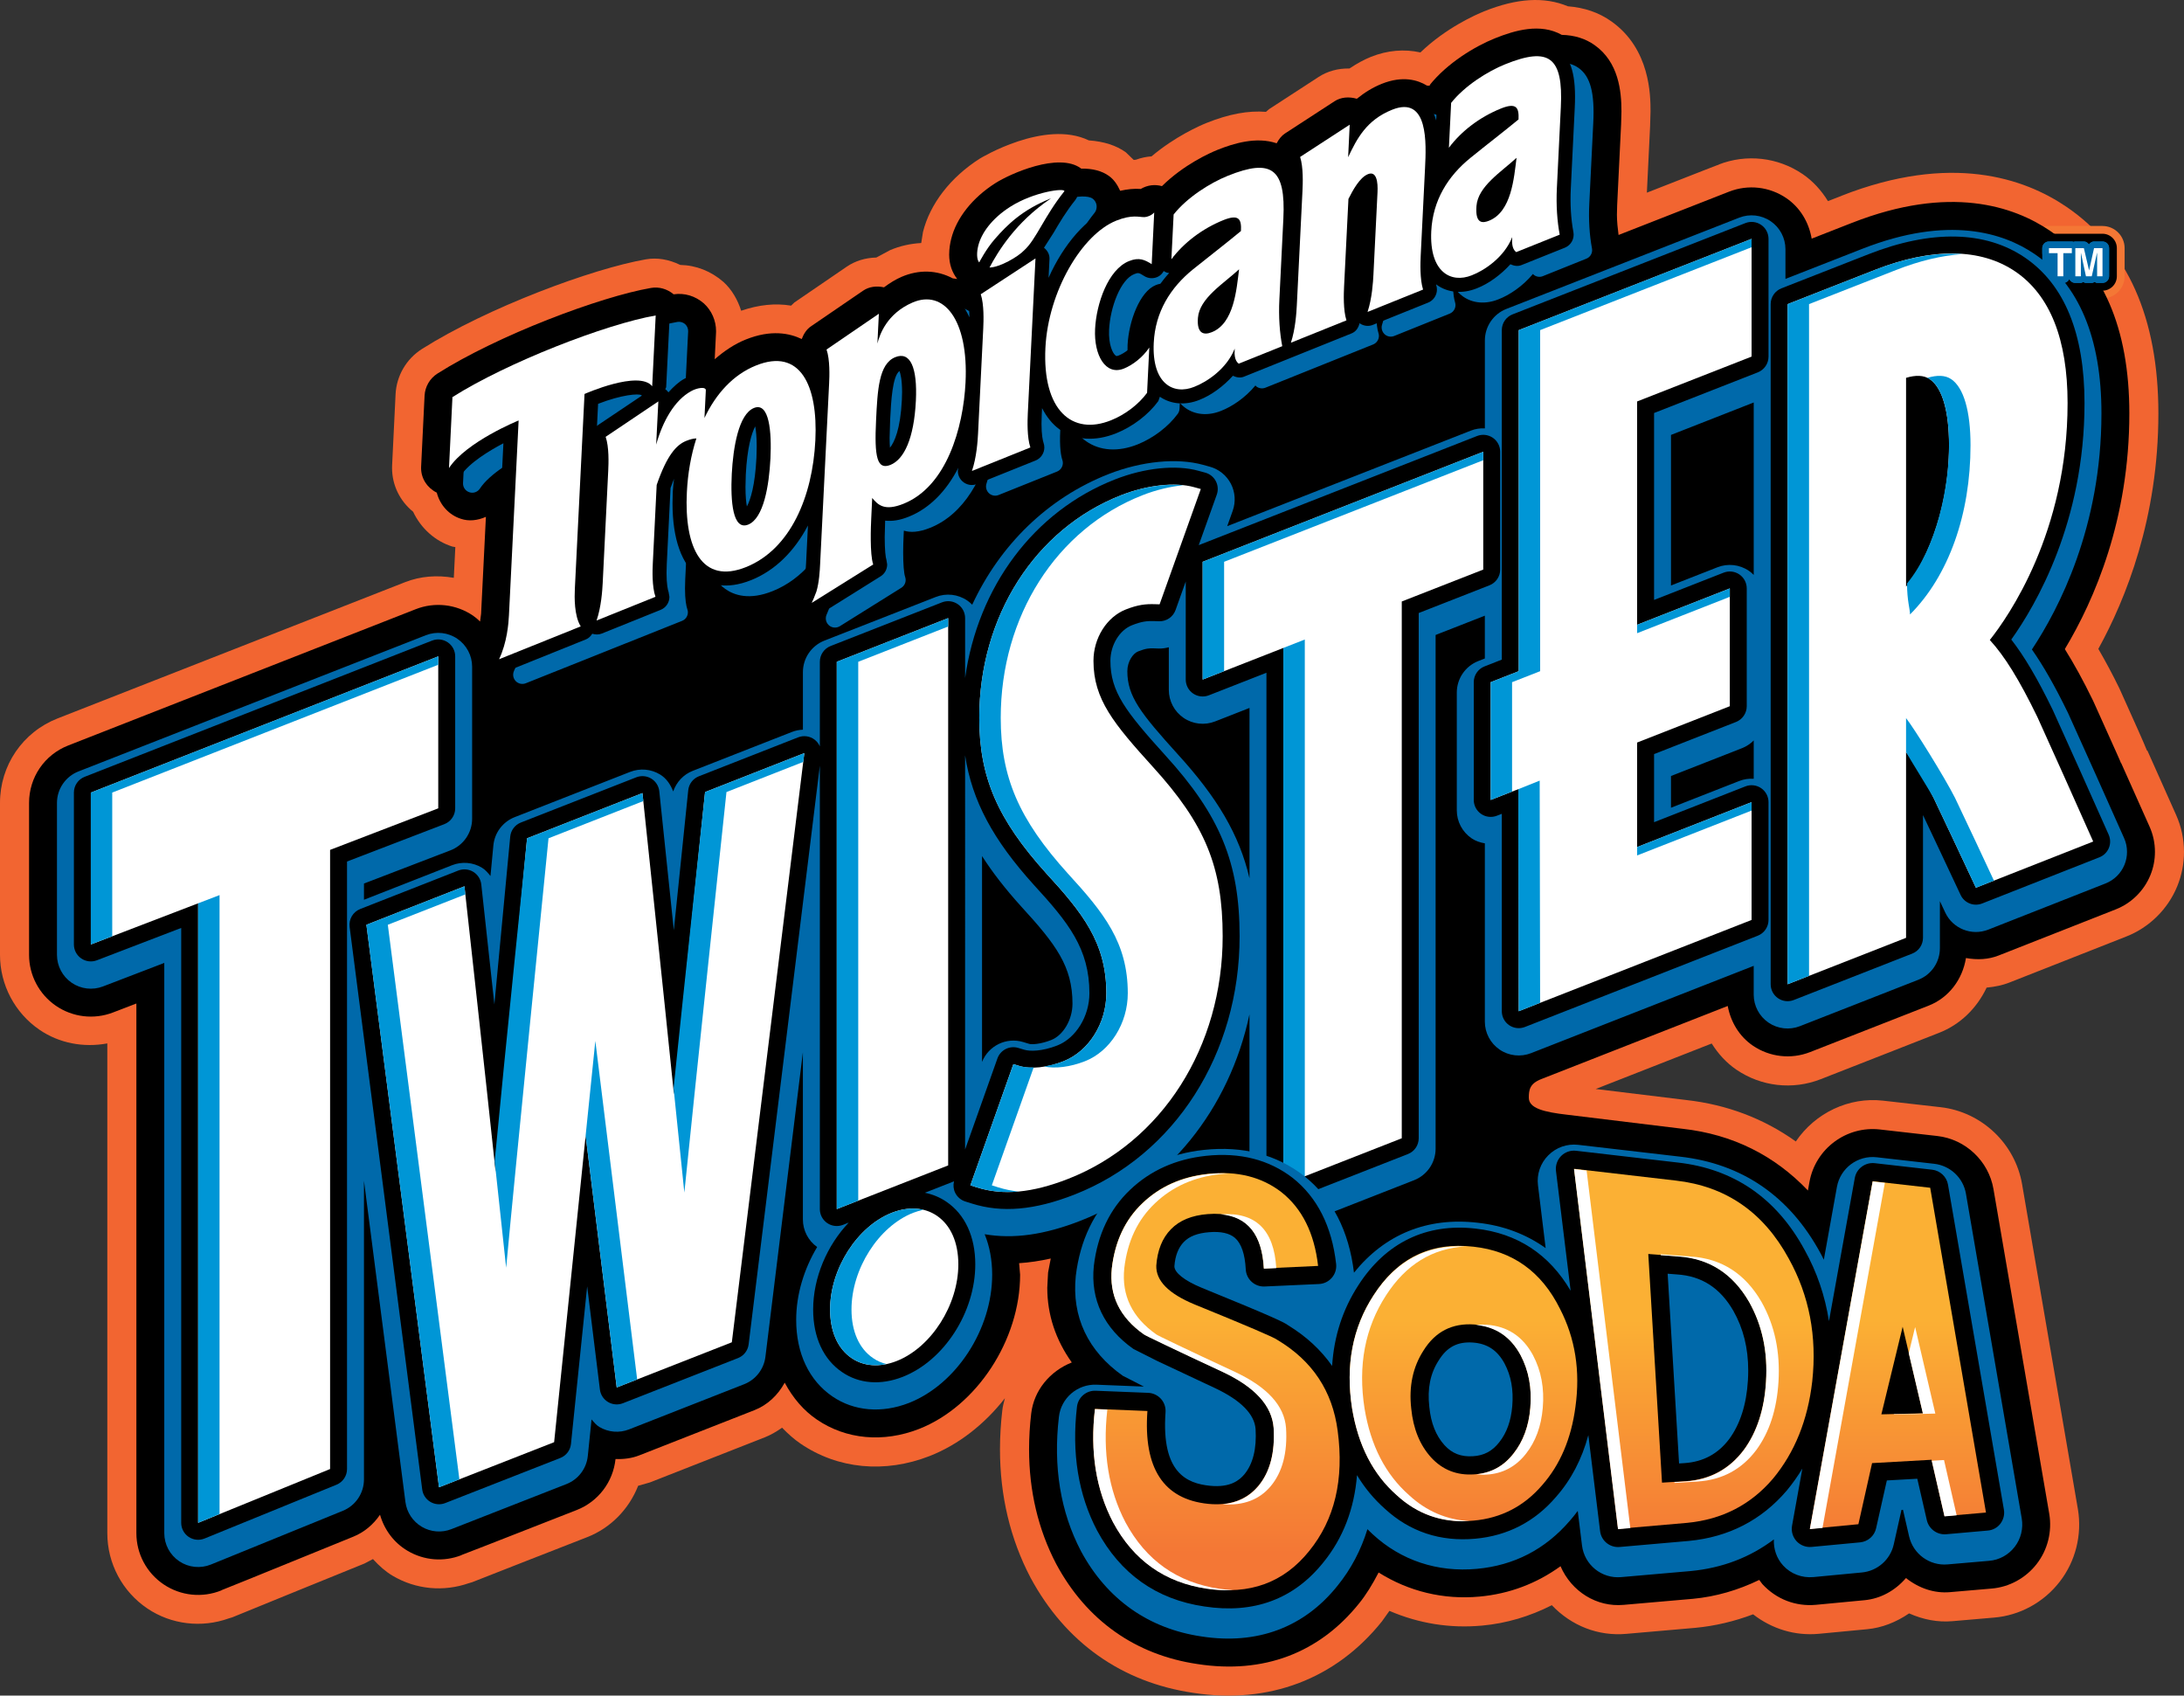 <?xml version="1.0" encoding="utf-8"?>
<!-- Generator: Adobe Illustrator 16.0.0, SVG Export Plug-In . SVG Version: 6.00 Build 0)  -->
<!DOCTYPE svg PUBLIC "-//W3C//DTD SVG 1.1//EN" "http://www.w3.org/Graphics/SVG/1.1/DTD/svg11.dtd">
<svg version="1.1" id="Layer_1" xmlns="http://www.w3.org/2000/svg" xmlns:xlink="http://www.w3.org/1999/xlink" x="0px" y="0px"
	 width="281.826px" height="218.761px" viewBox="29.304 0 281.826 218.761" enable-background="new 29.304 0 281.826 218.761"
	 xml:space="preserve">
<rect x="29.304" y="0" width="281.826" height="218.761" fill="#333333" stroke="none"/>
<g id="logo">
	<g>
		<path fill="#F26531" d="M220.817,1.462L220.817,1.462c-1.11,0.447-4.938,2.142-8.221,5.304c-2.053-0.462-4.252-0.287-6.393,0.572
			c-0.883,0.354-1.77,0.84-2.766,1.499c-1.465-0.027-2.836,0.346-3.975,1.088l-6.396,4.158l-0.369,0.32c0,0-0.021,0.019-0.028,0.027
			c-2.292-0.182-4.796,0.279-7.653,1.424c-0.91,0.367-4.088,1.761-7.117,4.32c-0.656,0.044-1.32,0.179-2.021,0.434
			c-0.064,0.006-0.234,0.021-0.277,0.024c-0.018-0.016-1.015-0.979-1.015-0.979c-1.235-0.894-2.849-1.406-4.776-1.54
			c-5.69-2.745-13.989,2.296-14.071,2.35c-3.767,2.394-6.441,5.85-7.335,9.482c0,0.001-0.14,0.878-0.224,1.408
			c-1.385,0.08-2.744,0.369-4.037,0.928c0,0-1.497,0.805-1.759,0.946c-1.388,0.031-2.707,0.422-3.815,1.179l-6.755,4.618
			L131.42,39.4c0,0-0.021,0.023-0.03,0.033c-2.04-0.342-4.204-0.113-6.444,0.657c-0.46-1.436-1.207-2.726-2.272-3.703
			c-1.619-1.411-3.547-2.163-5.59-2.206c-1.458-0.715-2.984-0.975-4.424-0.725c-6.929,1.202-20.503,6.248-28.903,11.566
			c-2.018,1.277-3.292,3.464-3.409,5.851c0,0.001-0.445,9.156-0.445,9.156c0,0.013-0.008,0.345-0.008,0.345
			c0,2.206,0.995,4.248,2.717,5.649c1.021,2.157,2.85,3.795,5.052,4.49c0-0.001,0.238,0.043,0.396,0.072
			c-0.033,0.656-0.16,3.208-0.197,3.965c-2.14-0.377-4.3-0.222-6.282,0.556L36.747,92.683c-4.521,1.77-7.443,6.052-7.443,10.911
			v19.594c0,3.861,1.9,7.472,5.082,9.659c2.54,1.746,5.701,2.34,8.766,1.768c0,1.1,0,63.186,0,63.186
			c0,3.908,1.937,7.545,5.18,9.725c3.059,2.06,6.982,2.535,10.495,1.271c-0.057,0.021,0.171-0.051,0.171-0.051
			c0.085-0.023,0.288-0.088,0.288-0.088c0.092-0.057,16.546-6.735,16.546-6.735l0.485-0.196c0,0,0.682-0.356,1.114-0.582
			c0.838,0.916,1.658,1.631,2.55,2.158c2.963,1.754,6.546,2.1,9.831,0.948c-0.045,0.019,0.138-0.039,0.138-0.039
			c0.072-0.021,0.275-0.081,0.275-0.081c0.076-0.045,14.048-5.501,14.048-5.501l0.809-0.316c3.01-1.179,5.376-3.593,6.57-6.625
			c0.366-0.104,1.516-0.432,1.516-0.432c0.003-0.001,14.851-5.829,14.851-5.829c0.727-0.286,1.443-0.701,2.206-1.231
			c0.8,0.821,1.582,1.512,2.374,2.05c4.803,3.281,10.877,3.865,16.667,1.604c3.714-1.458,7.078-4.087,9.713-7.458
			c-0.131,0.504-0.271,1.006-0.332,1.528c-0.201,1.711-0.304,3.415-0.304,5.064c0,5.991,1.324,11.557,3.935,16.543
			c4.511,8.382,11.781,13.523,21.025,14.878c9.725,1.499,18.365-1.774,24.326-9.22c0,0,0.637-0.895,0.969-1.36
			c3.791,1.631,7.812,2.28,11.963,1.899c3.147-0.287,6.164-1.192,8.992-2.631c2.531,2.664,6.004,4.025,9.614,3.697l8.912-0.777
			c2.546-0.24,5.046-0.838,7.448-1.744c2.432,1.892,5.412,2.795,8.443,2.518c0.006-0.001,6.279-0.596,6.279-0.596
			c1.906-0.183,3.718-0.891,5.408-2.041c1.838,0.812,3.717,1.168,5.592,1.004l5.359-0.461c3.33-0.271,6.428-1.963,8.494-4.644
			c2.035-2.625,2.888-6.029,2.338-9.339c0,0.002-0.008-0.057-7.207-41.952c-0.909-5.235-5.229-9.312-10.508-9.915
			c-0.002,0-7.416-0.842-7.416-0.842c-4.422-0.504-8.764,1.575-11.271,5.263c-4.108-2.94-8.86-4.756-14.159-5.349
			c0,0-10.759-1.311-11.663-1.421c2.777-1.089,14.406-5.647,14.968-5.868c0.848,1.344,1.896,2.497,3.185,3.375
			c3.2,2.185,7.269,2.645,10.88,1.23l15.286-5.987c2.688-1.052,4.842-3.125,6.127-5.828c1.096-0.107,2.062-0.309,2.907-0.643
			l15.133-5.958c2.963-1.168,5.352-3.527,6.556-6.473c0.577-1.409,0.87-2.9,0.87-4.433c0-1.659-0.343-3.267-1.02-4.78l-3.688-8.262
			c-0.016-0.033-0.058-0.021-0.077-0.047c-0.463-1.152-1.437-3.314-3.453-7.792c0-0.002-0.149-0.318-0.149-0.318
			c-0.81-1.666-1.666-3.265-2.666-4.997c3.567-6.473,7.749-16.918,7.749-30.378c0-12.33-3.992-21.297-11.865-26.654
			c-5.447-3.704-14.904-6.958-29.025-1.425c-0.006,0.002-0.004,0.013-0.01,0.016c-0.268,0.103-1.281,0.495-1.74,0.672
			c-0.856-1.386-1.929-2.573-3.252-3.476c-3.201-2.185-7.268-2.644-10.879-1.229c0.037-0.015,0.076-0.017,0.115-0.022
			c-0.229,0.066-1.415,0.531-9.35,3.641c0.062-1.3,0.418-8.616,0.418-8.616c0.002-0.014,0.053-1.865,0.053-1.878
			c0-2.041-0.031-8.04-5.033-11.592c-1.596-1.144-3.494-1.795-5.631-1.961C228.594-0.452,225.058-0.243,220.817,1.462z"/>
		<path fill="#F47735" d="M293.702,29.156c-1.577,0-2.86,1.283-2.86,2.86v0.643c0,0.891,0.429,1.706,1.115,2.24
			c0,0.362,0,0.743,0,0.743c0,1.577,1.283,2.86,2.86,2.86h0.74c0,0,0.42-0.113,0.775-0.209c0.355,0.096,0.775,0.209,0.775,0.209
			h0.713c0.098,0,0.193-0.014,0.285-0.042c0,0,0.031-0.009,0.041-0.012c0.021,0.005,0.066,0.018,0.066,0.018
			c0.085,0.023,0.174,0.035,0.264,0.035h0.75c0.09,0,0.182-0.012,0.27-0.037c0,0,0.051-0.014,0.076-0.021
			c0.017,0.004,0.057,0.017,0.057,0.017c0.094,0.028,0.189,0.042,0.287,0.042h0.693c1.576,0,2.859-1.283,2.859-2.86v-3.626
			c0-1.577-1.283-2.86-2.859-2.86H293.702z"/>
		<path d="M222.215,4.942L222.215,4.942c-2.587,1.041-6.173,3.189-8.478,6.097c0.003-0.004,0.164-0.133,0.168-0.137
			c0,0-0.07,0.083-0.135,0.159c-0.146-0.007-0.314-0.016-0.326-0.017c-1.195-0.725-3.129-1.316-5.844-0.227
			c-1.146,0.46-2.195,1.103-3.207,1.925c-1.025-0.296-2.062-0.21-2.884,0.324l-6.399,4.16c-0.439,0.286-0.78,0.731-1.064,1.261
			c-2.623-0.896-5.586,0.025-7.633,0.846c-0.98,0.395-4.342,1.89-7.169,4.681c-0.906-0.256-1.869-0.146-2.737,0.364
			c-0.888-0.065-1.754,0.038-2.656,0.237c-0.361-0.806-0.828-1.472-1.445-1.913c-0.908-0.657-2.114-0.974-3.584-0.947
			c-0.02-0.018-0.051-0.046-0.051-0.046c-2.859-2.076-9.074,0.681-11.02,1.917c-2.961,1.881-5.042,4.511-5.707,7.214
			c-0.117,0.468-0.258,1.196-0.258,1.998c0,1.267,0.378,2.307,1.039,3.155c-0.144-0.02-0.515-0.071-0.582-0.081
			c-2.023-1.083-4.362-1.163-6.613-0.19c-0.737,0.319-1.479,0.77-2.255,1.347c-0.988-0.214-1.938-0.083-2.694,0.433
			c-0.003,0.002-6.752,4.616-6.752,4.616c-0.536,0.366-0.907,0.945-1.169,1.622c-1.544-0.738-3.938-1.258-7.228,0.066
			c-1.418,0.567-2.749,1.457-4.002,2.542c0.054-1.091,0.17-3.417,0.17-3.417c0-0.017,0.005-0.211,0.005-0.212
			c0-1.361-0.571-2.657-1.566-3.568c-1.123-0.978-2.503-1.385-3.908-1.18c-0.843-0.702-1.888-1.002-2.931-0.821
			c-6.569,1.139-19.742,6.103-27.539,11.04c-0.988,0.625-1.613,1.697-1.67,2.866l-0.445,9.154l-0.004,0.174
			c0,1.36,0.797,2.566,2.024,3.175c0.414,1.6,1.577,2.889,3.125,3.378c1.017,0.343,2.146,0.215,3.214-0.257
			c-0.073,1.465-0.621,12.506-0.621,12.506c0,0.001-0.065,0.5-0.13,1.003c-0.296-0.29-0.593-0.545-0.905-0.758
			c-2.18-1.486-4.947-1.799-7.401-0.835L38.116,96.174c-3.075,1.203-5.062,4.116-5.062,7.419v19.594
			c0,2.625,1.292,5.081,3.456,6.568c2.163,1.487,4.918,1.813,7.37,0.872c0,0,1.956-0.75,3.022-1.159c0,1.424,0,68.331,0,68.331
			c0,2.657,1.317,5.129,3.522,6.613c2.205,1.482,4.99,1.771,7.452,0.77c0.011-0.006,0.006-0.021,0.017-0.026
			c0.659-0.248,3.333-1.337,16.526-6.707l0.485-0.198c1.398-0.569,2.578-1.56,3.437-2.827c0.558,1.937,1.782,3.604,3.552,4.651
			c2.126,1.258,4.666,1.464,6.966,0.562c0.011-0.004,0.006-0.02,0.016-0.023c0.632-0.229,3.135-1.209,14.841-5.794
			c2.783-1.09,4.701-3.612,5.017-6.584c1.11,0.044,2.14-0.106,3.065-0.471c0.002,0,14.854-5.83,14.854-5.83
			c1.681-0.66,3.023-1.918,3.912-3.547c1.063,1.983,2.441,3.596,4.146,4.755c3.767,2.573,8.576,3.016,13.193,1.212
			c7.433-2.918,13.038-11.473,13.038-19.898c0-0.03-0.078-0.911-0.129-1.488c1.305-0.082,2.672-0.286,4.084-0.6
			c-0.144,0.749-0.347,1.813-0.347,1.813c0,0.004-0.103,1.95-0.103,1.951c0,3.501,1.088,6.728,3.164,9.646
			c-2.838,1.126-4.887,3.61-5.236,6.576c-0.186,1.567-0.277,3.124-0.277,4.627c0,5.379,1.18,10.36,3.506,14.804
			c3.914,7.271,10.222,11.73,18.246,12.906c8.482,1.308,15.695-1.407,20.855-7.853c0.857-1.055,1.679-2.382,2.5-3.961
			c3.886,2.442,8.365,3.536,13.015,3.108c3.868-0.354,7.374-1.689,10.456-3.918c1.411,3.252,4.643,5.304,8.156,4.984l8.925-0.779
			c2.979-0.279,5.851-1.123,8.563-2.438c0.186,0.247,0.402,0.536,0.402,0.536c1.793,1.955,4.299,2.916,6.908,2.676
			c0.006-0.001,6.27-0.595,6.27-0.595c2.076-0.198,3.947-1.227,5.354-2.859c1.685,1.333,3.675,1.995,5.673,1.82l5.365-0.462
			c2.291-0.187,4.423-1.351,5.846-3.195c1.399-1.808,1.987-4.154,1.608-6.437c-0.001-0.004-7.205-41.931-7.205-41.931
			c-0.625-3.604-3.601-6.409-7.235-6.824c-0.002,0-7.414-0.842-7.414-0.842c-4.322-0.492-8.313,2.476-9.09,6.757
			c-0.001,0.007-0.181,1.005-0.199,1.118c-4.305-4.521-9.701-7.239-16.135-7.96c-0.004,0-14.9-1.814-14.9-1.814
			c-3.077-0.351-4.982-0.841-4.982-2.202c0-1.004,0.118-1.819,1.607-2.402c0,0,20.591-8.072,24.059-9.432
			c0.391,2.095,1.521,3.942,3.234,5.112c2.179,1.486,4.945,1.799,7.399,0.836l15.287-5.987c2.591-1.015,4.371-3.354,4.823-6.146
			c1.486,0.267,2.904,0.188,4.205-0.323l15.132-5.958c2.015-0.794,3.64-2.399,4.458-4.402c0.393-0.958,0.592-1.973,0.592-3.014
			c0-1.127-0.232-2.221-0.692-3.25L303,98.398c0.019,0.039,0.021,0.083,0.026,0.125c-0.068-0.218-0.52-1.219-3.553-7.955
			c-0.005-0.01-0.115-0.244-0.115-0.244c-1.217-2.504-2.398-4.649-3.605-6.581c3.834-6.382,8.323-16.757,8.323-30.408
			c0-11.013-3.44-18.938-10.226-23.554c-4.699-3.196-12.947-5.97-25.548-1.034c0.023-0.01-0.022,0.008-5.218,2.043
			c-0.367-2.137-1.507-4.025-3.266-5.224c-2.176-1.486-4.942-1.799-7.398-0.837c0,0-11.438,4.483-14.256,5.587
			c-0.111-0.865-0.21-1.737-0.21-2.615l0.03-1.233c0-0.001,0.508-10.41,0.508-10.41c0-0.001,0.047-1.671,0.047-1.671
			c0-2.621-0.357-6.36-3.455-8.559c-1.193-0.856-2.627-1.292-4.245-1.329C228.075,2.949,224.786,3.909,222.215,4.942z
			 M179.595,24.084c-0.061-0.024-0.126-0.016-0.188-0.036C179.472,24.048,179.535,24.06,179.595,24.084z M116.168,37.979
			c-0.022,0.004-0.043,0.002-0.065,0.006C116.127,37.98,116.148,37.979,116.168,37.979z"/>
		<g>
			<g>
				<g>
					<g>
						<path d="M293.702,30.156c-1.025,0-1.86,0.834-1.86,1.86v0.643c0,0.76,0.462,1.411,1.115,1.699c0,0.614,0,1.284,0,1.284
							c0,1.025,0.835,1.86,1.86,1.86h0.74c0.278,0,0.53-0.111,0.775-0.229c0.244,0.117,0.496,0.229,0.775,0.229h0.713
							c0,0,0.16-0.047,0.313-0.093c0.171,0.046,0.343,0.093,0.343,0.093h0.75c0,0,0.18-0.05,0.354-0.1
							c0.166,0.049,0.334,0.1,0.334,0.1h0.692c1.025,0,1.86-0.834,1.86-1.86v-3.626c0-1.025-0.835-1.86-1.86-1.86H293.702z"/>
					</g>
					<path fill="#0069AA" d="M303.401,108.129l-3.688-8.264c-0.006-0.013-3.521-7.819-3.521-7.819
						c-0.019-0.039-0.035-0.078-0.055-0.117c-1.673-3.438-3.164-6.036-4.632-8.139c3.464-5.226,8.972-15.791,8.972-30.455
						c0-9.749-2.91-16.672-8.65-20.577c-3.982-2.709-11.069-5.023-22.209-0.659c-0.001,0-6.952,2.723-9.917,3.884V32.15
						c0-1.445-0.714-2.796-1.907-3.61s-2.712-0.986-4.059-0.459l-30.047,11.775c-1.674,0.656-2.774,2.271-2.774,4.069
						c0,0,0,4.902,0,11.339c-0.606-0.029-1.222,0.061-1.804,0.289l-31.445,12.33l0.71-1.987c0.408-1.144,0.323-2.406-0.235-3.484
						c-0.561-1.078-1.543-1.875-2.713-2.199l-0.879-0.243c-3.359-0.923-7.904-0.479-12.168,1.184
						c-0.003,0.001-0.005,0.002-0.007,0.003c-7.884,3.091-14.04,9.169-17.613,16.861c-0.195-0.198-0.405-0.383-0.639-0.542
						c-1.193-0.814-2.712-0.986-4.057-0.459l-14.375,5.631c-1.674,0.656-2.776,2.271-2.776,4.069v7.425
						c-0.478,0.02-0.955,0.109-1.413,0.289l-12.808,5.022c-1.209,0.474-2.105,1.459-2.516,2.656
						c-0.344-0.884-0.868-1.686-1.697-2.189c-1.166-0.709-2.595-0.831-3.866-0.333l-14.889,5.835
						c-1.535,0.602-2.601,2.012-2.755,3.654c0,0-0.311,3.287-0.373,3.944c-0.319-0.4-0.648-0.798-1.097-1.07
						c-1.164-0.705-2.59-0.823-3.857-0.326l-11.371,4.459v-2.093c3.57-1.37,11.152-4.28,11.152-4.28
						c1.689-0.648,2.805-2.271,2.805-4.08V86.02c0-1.445-0.714-2.796-1.908-3.61c-1.193-0.814-2.712-0.985-4.057-0.458L39.43,99.525
						c-1.674,0.656-2.775,2.271-2.775,4.068v19.594c0,1.439,0.709,2.786,1.895,3.601s2.697,0.994,4.041,0.479
						c0,0,4.037-1.549,7.912-3.036c0,10.772,0,73.568,0,73.568c0,1.455,0.724,2.814,1.931,3.626s2.739,0.97,4.086,0.423
						l17.027-6.933c1.646-0.671,2.723-2.271,2.723-4.048c0,0,0-19.254,0-38.534l5.35,41.441c0.172,1.335,0.95,2.516,2.107,3.201
						c1.158,0.686,2.567,0.799,3.82,0.309l14.855-5.818c1.523-0.597,2.586-1.995,2.753-3.623c0,0,0.383-3.723,0.484-4.713
						c0.305,0.354,0.598,0.724,1.009,0.969c1.16,0.69,2.575,0.807,3.832,0.313l14.854-5.83c1.493-0.586,2.545-1.943,2.741-3.534
						l4.835-39.292v21.57c0,1.416,0.689,2.739,1.84,3.559c-1.692,2.827-2.705,6.116-2.705,9.396c0,4.319,1.664,7.831,4.686,9.887
						c2.771,1.893,6.366,2.198,9.857,0.834c6.13-2.406,10.748-9.519,10.748-16.545c0-1.923-0.337-3.68-0.97-5.223
						c3.711,0.637,7.71,0.081,12.379-1.744c11.213-4.397,19.197-14.396,21.792-26.621c0,12.659,0,23.312,0,23.312
						c0,1.444,0.714,2.796,1.907,3.61c1.193,0.813,2.711,0.985,4.058,0.458l15.281-5.988c1.674-0.655,2.774-2.271,2.774-4.068
						c0,0,0-60.814,0-66.274c1.99-0.78,4.724-1.851,6.353-2.489v5.522c-0.304,0.119-0.847,0.333-0.847,0.333
						c-1.672,0.657-2.772,2.271-2.772,4.067v15.193c0,1.444,0.715,2.795,1.908,3.609c0.52,0.355,1.108,0.542,1.711,0.647
						c0,7.301,0,23.002,0,23.002c0,1.445,0.714,2.796,1.907,3.61s2.713,0.985,4.058,0.458l28.729-11.263v3.712
						c0,1.444,0.713,2.796,1.906,3.61s2.713,0.986,4.057,0.459l15.287-5.988c1.676-0.656,2.776-2.271,2.776-4.069
						c0,0,0-3.774,0-6.073c0.39,0.831,0.688,1.467,0.688,1.467c0.979,2.087,3.412,3.054,5.557,2.209l15.133-5.958
						c1.11-0.438,1.993-1.309,2.444-2.414c0.217-0.53,0.325-1.092,0.325-1.653C303.782,109.303,303.655,108.696,303.401,108.129z
						 M164.944,134.182c-1.444,0.565-2.521,0.578-2.816,0.496c-0.025-0.008-0.799-0.241-0.799-0.241
						c-2.174-0.654-4.464,0.475-5.302,2.564v-26.554c1.353,2.115,3.017,4.252,5.05,6.502c4.508,4.913,6.621,7.741,6.621,12.537
						C167.699,131.549,166.515,133.567,164.944,134.182z M190.54,113.31c-1.314-5.635-4.165-10.411-9.239-15.979
						c-4.831-5.336-6.524-7.496-6.524-10.738c0-1.241,0.724-2.291,1.394-2.552c1.021-0.4,1.418-0.41,2.034-0.393
						c0.002,0,0.576,0.021,0.576,0.021c0.465,0.017,0.918-0.042,1.348-0.164v5.504c0,1.445,0.715,2.796,1.908,3.61
						s2.713,0.985,4.059,0.458c0,0,2.271-0.89,4.446-1.743L190.54,113.31L190.54,113.31z M244.931,56.112
						c2.762-1.082,8.182-3.208,10.676-4.186v22.246c-0.19-0.192-0.396-0.372-0.623-0.528c-1.193-0.814-2.713-0.986-4.058-0.458
						c0,0-2.998,1.175-5.995,2.35V56.112z M253.733,100.76c0,0-4.563,1.789-8.803,3.45v-4.093c3.281-1.286,9.186-3.6,9.186-3.6
						c0.572-0.225,1.072-0.569,1.49-0.988v4.946C254.978,100.435,254.338,100.523,253.733,100.76z"/>
					<path d="M88.042,104.288V84.68c0-0.722-0.357-1.398-0.954-1.805c-0.597-0.407-1.356-0.493-2.028-0.229l-44.833,17.575
						c-0.837,0.328-1.388,1.135-1.388,2.034v19.596c0,0.72,0.354,1.393,0.947,1.8c0.593,0.408,1.349,0.498,2.021,0.24
						c0,0,7.217-2.768,10.88-4.172c0,5.86,0,76.752,0,76.752c0,0.728,0.362,1.407,0.966,1.813c0.604,0.406,1.37,0.484,2.044,0.21
						l17.027-6.943c0.822-0.336,1.36-1.136,1.36-2.023c0,0,0-75.487,0-78.378c2.266-0.87,12.556-4.821,12.556-4.821
						C87.485,106.003,88.042,105.192,88.042,104.288z M222.89,73.483V58.284c0-0.722-0.356-1.398-0.953-1.805
						c-0.598-0.407-1.356-0.493-2.029-0.229l-35.918,14.083l2.326-6.51c0.205-0.573,0.162-1.206-0.119-1.745
						s-0.774-0.938-1.362-1.098l-0.878-0.24c-2.911-0.807-6.947-0.389-10.788,1.12c-10.461,4.102-17.684,13.859-19.325,25.614
						v-7.727c0-0.722-0.357-1.398-0.954-1.805c-0.597-0.407-1.356-0.493-2.029-0.229l-14.375,5.634
						c-0.837,0.328-1.388,1.135-1.388,2.034v10.917c-0.144-0.333-0.367-0.632-0.664-0.862c-0.608-0.472-1.42-0.589-2.137-0.308
						l-12.808,5.024c-0.761,0.299-1.292,0.995-1.375,1.808c0,0-0.935,9.078-1.859,18.055c-0.931-8.909-1.874-17.926-1.874-17.926
						c-0.071-0.678-0.455-1.283-1.037-1.638c-0.583-0.354-1.298-0.415-1.933-0.166l-14.889,5.833
						c-0.768,0.301-1.301,1.006-1.378,1.827c0,0-1.022,10.823-2.044,21.645c-0.824-7.545-1.69-15.483-1.69-15.483
						c-0.074-0.676-0.458-1.278-1.041-1.63c-0.583-0.353-1.295-0.412-1.929-0.163l-12.65,4.963c-0.933,0.366-1.498,1.32-1.369,2.314
						l9.368,72.575c0.086,0.668,0.475,1.258,1.054,1.601c0.579,0.343,1.284,0.4,1.91,0.154l14.855-5.82
						c0.762-0.298,1.293-0.997,1.376-1.811c0,0,1.046-10.175,2.09-20.332c0.795,6.441,1.644,13.315,1.644,13.315
						c0.083,0.67,0.471,1.265,1.051,1.609c0.58,0.346,1.287,0.403,1.916,0.157l14.854-5.826c0.747-0.293,1.273-0.972,1.371-1.768
						l9.189-74.67v57.216c0,0.723,0.357,1.398,0.954,1.805c0.597,0.407,1.356,0.493,2.029,0.229l0.746-0.292
						c-2.788,2.929-4.592,7.082-4.592,11.215c0,3.577,1.326,6.444,3.734,8.075c2.192,1.505,4.977,1.725,7.829,0.61
						c5.337-2.098,9.358-8.335,9.358-14.512c0-3.576-1.325-6.445-3.73-8.079c-0.849-0.579-1.786-0.963-2.777-1.158l3.763-1.475
						c-0.123,0.499-0.076,1.027,0.156,1.491c0.265,0.531,0.734,0.932,1.3,1.109l0.839,0.264c3.883,1.229,8.094,0.863,13.249-1.154
						c12.945-5.079,21.309-18.16,21.309-33.327c0-9.461-2.506-15.566-9.576-23.328c-5.147-5.685-7.096-8.212-7.096-12.208
						c0-2.03,1.174-3.961,2.787-4.594c1.246-0.488,1.922-0.561,2.883-0.531l0.608,0.02c0.948,0.031,1.81-0.555,2.129-1.449
						l1.313-3.678v12.648c0,0.722,0.356,1.398,0.953,1.805c0.598,0.407,1.356,0.493,2.029,0.229c0,0,4.395-1.722,7.432-2.911
						c0,5.827,0,66.048,0,66.048c0,0.723,0.355,1.398,0.953,1.805c0.596,0.407,1.355,0.493,2.027,0.229l15.281-5.988
						c0.838-0.328,1.388-1.135,1.388-2.034c0,0,0-64.909,0-67.764c2.097-0.82,9.126-3.574,9.126-3.574
						C222.339,75.189,222.89,74.382,222.89,73.483z M165.737,134.882c-1.957,0.763-3.52,0.773-4.262,0.549
						c-0.002-0.001-0.775-0.233-0.775-0.233c-1.116-0.336-2.299,0.263-2.688,1.361l-4.17,11.747V97.455
						c0.9,5.881,3.604,10.88,8.856,16.692c4.475,4.876,7.185,8.245,7.185,14.002C169.884,131.106,168.14,133.938,165.737,134.882z
						 M256.562,29.01c-0.598-0.407-1.356-0.493-2.028-0.229l-30.048,11.777c-0.838,0.328-1.387,1.135-1.387,2.034
						c0,0,0,39.728,0,42.51c-1.056,0.413-2.231,0.875-2.231,0.875c-0.837,0.328-1.388,1.136-1.388,2.035v15.196
						c0,0.722,0.356,1.397,0.953,1.804c0.596,0.407,1.355,0.493,2.028,0.23c0,0,0.451-0.177,0.638-0.249c0,5.052,0,25.47,0,25.47
						c0,0.722,0.355,1.398,0.952,1.805c0.597,0.407,1.356,0.493,2.028,0.229l30.047-11.775c0.838-0.328,1.389-1.135,1.389-2.034
						v-15.199c0-0.722-0.356-1.398-0.953-1.805c-0.598-0.407-1.356-0.493-2.028-0.229c0,0-7.986,3.131-11.787,4.621
						c0-3.184,0-7.059,0-8.787c2.161-0.847,10.571-4.143,10.571-4.143c0.836-0.328,1.388-1.136,1.388-2.035V75.915
						c0-0.722-0.356-1.398-0.953-1.805c-0.597-0.407-1.356-0.493-2.028-0.229c0,0-5.615,2.202-8.978,3.52c0-4.767,0-21.751,0-24.117
						c2.278-0.893,13.381-5.243,13.381-5.243c0.838-0.328,1.388-1.135,1.388-2.034V30.815
						C257.515,30.093,257.158,29.417,256.562,29.01z M301.407,107.68l-3.689-8.264c-0.003-0.007-3.519-7.809-3.519-7.809
						c-1.983-4.084-3.679-6.941-5.356-9.097c3.154-4.419,9.448-15.153,9.448-30.503c0-8.981-2.588-15.298-7.692-18.776
						c-5.088-3.468-12.068-3.617-20.187-0.431c0.001,0,0.001,0,0.002-0.001l-11.233,4.4c-0.836,0.328-1.388,1.136-1.388,2.035
						v87.749c0,0.722,0.356,1.398,0.953,1.805c0.597,0.407,1.356,0.493,2.028,0.229l15.287-5.989
						c0.836-0.328,1.388-1.136,1.388-2.035c0,0,0-8.739,0-15.835c0.771,1.629,2.041,4.315,2.041,4.315l2.812,5.986
						c0.489,1.043,1.706,1.527,2.778,1.104l15.133-5.96c0.556-0.219,0.996-0.655,1.222-1.207c0.108-0.265,0.162-0.545,0.162-0.826
						C301.597,108.267,301.534,107.963,301.407,107.68z"/>
					<g>
						<g>
							<path fill="#0069AA" d="M234.899,15.884c0.199-3.906-0.368-6.034-1.897-7.12c-1.858-1.332-4.655-0.475-6.875,0.418
								c-2.199,0.884-5.479,2.815-7.489,5.358c-0.156,0.19-1.178,0.327-2.136,1.766l0.011,0.185
								c-0.275-0.503-0.605-0.946-1.053-1.268c-1.047-0.744-2.381-0.799-3.954-0.167c-1.766,0.71-2.972,1.713-3.903,2.799
								c-0.07-0.323-0.236-0.623-0.529-0.793c-0.393-0.222-0.868-0.211-1.245,0.034l-6.399,4.159
								c-0.445,0.292-0.646,0.848-0.477,1.358c0.175,0.552,0.359,1.684,0.244,3.958c0,0-0.03,0.612-0.079,1.585
								c-0.093-2.58-0.698-4.13-1.917-4.999c-1.866-1.333-4.658-0.477-6.881,0.418c-2.209,0.889-5.492,2.823-7.496,5.364
								c-0.153,0.191-0.381,0.552-0.393,0.8l0.008-0.266c0.021-0.499-0.27-0.961-0.728-1.151c-0.464-0.195-0.987-0.08-1.331,0.289
								c-0.128,0.139-0.355,0.209-0.429,0.213c-0.007-0.001-0.347-0.026-0.347-0.026c-0.729-0.073-1.823-0.179-3.701,0.572
								c-4,1.606-7.59,6.826-9.12,12.688c0.178-3.67,0.325-6.657,0.325-6.657c0.023-0.45-0.209-0.869-0.59-1.092
								c-0.115-0.065-0.246-0.106-0.373-0.128c0.521-0.684,1.024-1.517,1.571-2.452c0.767-1.3,1.632-2.78,2.862-4.311
								c0.195-0.252,0.271-0.622,0.229-0.938c-0.045-0.324-0.232-0.656-0.496-0.844c-1.217-0.88-5.688,0.396-8.264,2.034
								c-2.445,1.548-4.143,3.644-4.656,5.754c-0.08,0.31-0.185,0.839-0.185,1.412c0,0.638,0.131,1.322,0.574,1.818
								c0.265,0.288,0.651,0.434,1.04,0.38c0.048-0.007,0.063-0.07,0.117-0.081c0.02,0.056,0.012,0.125,0.047,0.177
								c0.217,0.361,0.609,0.58,1.027,0.57c0.055-0.001,0.118-0.014,0.164-0.018l-1.965,1.289c-0.451,0.293-0.646,0.854-0.479,1.364
								c0.184,0.546,0.373,1.672,0.269,3.951l-0.125,2.541c-0.456-3.048-1.562-5.342-3.257-6.522
								c-1.454-1.007-3.237-1.136-5.031-0.357c-1.121,0.481-2.045,1.164-2.841,1.962c-0.107-0.191-0.257-0.356-0.455-0.462
								c-0.394-0.226-0.874-0.206-1.247,0.052l-6.75,4.612c-0.331,0.23-0.518,0.594-0.518,0.978c0,0.129,0.02,0.268,0.064,0.39
								c0.147,0.429,0.301,1.213,0.301,2.658c0,0.378-0.013,0.802-0.035,1.27c0,0-0.014,0.319-0.041,0.864
								c-0.481-1.609-1.263-3.027-2.536-3.931c-1.123-0.802-3.091-1.498-6.101-0.292c-1.898,0.769-3.559,2.087-4.981,3.806
								c-0.104-0.284-0.267-0.542-0.543-0.724c-0.918-0.582-2.327-0.088-3.011,0.305c-0.912,0.503-1.727,1.31-2.473,2.275
								c-0.033-0.393-0.235-0.757-0.583-0.946c-0.155-0.098-0.326-0.136-0.496-0.149c0.176-0.193,0.292-0.447,0.306-0.72
								l0.456-9.141c0.016-0.353-0.13-0.702-0.397-0.946c-0.272-0.236-0.639-0.337-0.992-0.276
								c-6.218,1.076-19.217,5.984-26.656,10.705c-0.328,0.201-0.532,0.558-0.552,0.934l-0.452,9.154
								c-0.026,0.535,0.311,1.021,0.821,1.183c0.507,0.171,1.063-0.028,1.356-0.473c1.271-1.937,4.476-3.803,6.719-4.904
								c-0.166,3.305-1.15,23.175-1.15,23.175c-0.057,1.167-0.283,3.396-1.164,5.231c-0.076,0.163-0.116,0.339-0.116,0.514
								c0,0.295,0.109,0.588,0.321,0.811c0.335,0.356,0.851,0.471,1.307,0.29l20.178-8.055c0.462-0.186,0.744-0.628,0.744-1.1
								c0-0.127-0.021-0.258-0.07-0.386c-0.145-0.433-0.303-1.236-0.303-2.703c0-0.355,0.011-0.752,0.031-1.195
								c0,0,0.439-8.889,0.489-9.894c0.862-2.46,1.611-3.612,2.229-4.217c-0.346,1.558-0.61,3.156-0.692,4.824
								c-0.022,0.515-0.035,1.01-0.035,1.494c0,4.453,1.087,7.57,3.176,9.063c1.121,0.798,3.095,1.497,6.127,0.272
								c3.848-1.546,6.75-5.062,8.345-9.888c-0.229,4.544-0.416,8.354-0.416,8.354c-0.026,0.54-0.105,2.178-0.43,3.24
								c-0.002,0-0.488,1.18-0.488,1.18l-0.066,0.153c-0.072,0.161-0.104,0.324-0.104,0.491c0,0.332,0.143,0.659,0.405,0.89
								c0.393,0.343,0.963,0.387,1.408,0.115l7.938-4.959c0.352-0.221,0.556-0.605,0.556-1.004c0-0.132-0.022-0.261-0.063-0.388
								c-0.165-0.478-0.258-1.65-0.258-3.159c0-0.709,0.023-1.499,0.063-2.327c0,0,0.01-0.208,0.025-0.492
								c0.842,0.262,1.925,0.223,3.402-0.369c4.44-1.788,6.936-6.578,8.057-11.591l-0.065,1.378
								c-0.116,2.312-0.458,3.721-0.728,4.499c-0.148,0.438-0.03,0.925,0.307,1.247c0.335,0.317,0.829,0.414,1.257,0.237
								l7.547-3.027c0.575-0.237,0.88-0.887,0.681-1.479c-0.158-0.459-0.397-1.57-0.27-3.94c0,0,0.077-1.64,0.195-3.981
								c0.482,2.462,1.529,4.346,3.084,5.451c1.812,1.298,4.201,1.45,6.717,0.439c2.025-0.817,3.947-2.285,5.163-3.938
								c0.134-0.193,0.214-0.411,0.226-0.641l0.038-0.768c0.239,0.271,0.49,0.491,0.728,0.657c1.266,0.904,2.936,1.037,4.582,0.376
								c1.393-0.538,3.119-1.67,4.447-3.283c0.045,0.047,0.076,0.101,0.125,0.136c0.332,0.25,0.773,0.31,1.162,0.155l13.906-5.582
								c0.459-0.19,0.743-0.633,0.743-1.104c0-0.123-0.021-0.239-0.06-0.359c-0.139-0.431-0.281-1.228-0.281-2.656
								c0-0.384,0.013-0.819,0.033-1.311c0,0,0.475-9.582,0.545-10.999c0.543-1.041,0.99-1.673,1.381-2.048
								c0.01,0.125,0.027,0.214,0.027,0.387c0,0.116-0.006,0.243-0.013,0.386c0,0.001-0.522,10.635-0.522,10.635
								c-0.092,1.856-0.328,3.373-0.699,4.501c-0.043,0.126-0.062,0.25-0.062,0.372c0,0.326,0.132,0.639,0.372,0.868
								c0.336,0.317,0.821,0.408,1.255,0.234l7.162-2.882c0.574-0.234,0.876-0.866,0.688-1.455c-0.121-0.39-0.25-1.066-0.275-2.194
								c0.391,0.652,0.854,1.12,1.283,1.427c1.266,0.904,2.938,1.04,4.583,0.378c1.39-0.533,3.127-1.669,4.457-3.273
								c0.041,0.035,0.069,0.088,0.126,0.128c0.33,0.25,0.768,0.311,1.152,0.155l5.621-2.257c0.522-0.208,0.826-0.761,0.719-1.321
								c-0.324-1.715-0.447-3.703-0.346-5.758L234.899,15.884z M188.046,33.812l-2.527,2.013c-3.36,2.714-5.188,6.078-5.483,9.997
								c-0.159,0.09-0.304,0.204-0.405,0.357c-0.788,1.188-1.963,1.958-2.732,2.269c-0.516,0.205-0.799,0.078-0.987-0.053
								c-0.601-0.433-1.207-1.835-1.104-3.889c0.153-3.071,1.58-6.897,3.635-7.723c0.804-0.325,1.098-0.176,1.853,0.303
								c0.354,0.219,0.808,0.236,1.179,0.044c0.375-0.192,0.618-0.571,0.641-0.993c0,0,0.464,0.258,0.949,0.436
								c0.496,0.174,1.043,0.015,1.354-0.404c1.493-2.003,3.704-3.663,6.213-4.672c0.237-0.096,0.387-0.139,0.533-0.179
								C190.379,31.938,188.046,33.812,188.046,33.812z"/>
							<path d="M222.89,6.601L222.89,6.601c-2.271,0.914-5.662,2.915-7.746,5.548c-0.234,0.287-0.373,0.648-0.393,1.036
								c0,0-0.057,1.112-0.119,2.355c-0.33-1.152-0.883-2.165-1.814-2.828c-1.23-0.877-2.764-0.956-4.553-0.236
								c-1.358,0.546-2.492,1.372-3.513,2.39c-0.117-0.129-0.229-0.263-0.386-0.349c-0.57-0.34-1.297-0.325-1.881,0.051
								c-0.002,0.001-6.401,4.163-6.401,4.163c-0.522,0.337-0.823,0.913-0.823,1.513c0,0.188,0.029,0.379,0.092,0.565
								c0.051,0.158,0.111,0.412,0.16,0.792c-0.271-0.369-0.582-0.69-0.953-0.954c-2.108-1.505-5.104-0.604-7.479,0.348
								c-2.192,0.885-5.397,2.793-7.489,5.28c-0.181-0.212-0.375-0.419-0.643-0.531c-0.696-0.294-1.512-0.118-2.028,0.441
								c0.192-0.086,0.304-0.033,0.479,0.082c0.179,0.116,0.172,0.348,0.172,0.559c0-0.588-0.539-0.625-0.934-0.651
								c-0.714-0.073-1.941-0.199-3.968,0.612c-3.136,1.263-6.112,4.701-8.058,9.054c0.056-1.114,0.119-2.412,0.119-2.412
								c0.002-0.031,0.002-0.062,0.002-0.092c0-0.553-0.287-1.033-0.711-1.375c0.444-0.693,1.229-1.917,1.229-1.917
								c0.75-1.281,1.601-2.73,2.808-4.236c0.248-0.319,0.381-0.734,0.381-1.154c0-0.088-0.006-0.176-0.019-0.264
								c-0.067-0.492-0.354-0.976-0.75-1.263c-1.627-1.178-6.47,0.433-8.962,2.015c-2.58,1.637-4.376,3.872-4.929,6.13
								c0,0.001-0.205,1.562-0.205,1.562c0,0.938,0.25,1.691,0.745,2.236c0.348,0.385,0.839,0.599,1.348,0.595
								c0.049,0.055,0.101,0.102,0.155,0.15c-0.48,0.314-0.961,0.629-0.961,0.629c-0.52,0.35-0.816,0.93-0.816,1.528
								c0,0.186,0.029,0.374,0.088,0.557c0.106,0.315,0.254,1.018,0.264,2.41c-0.618-1.364-1.422-2.45-2.433-3.148
								c-1.634-1.135-3.636-1.286-5.635-0.424c-0.93,0.402-1.765,0.987-2.563,1.701c-0.065-0.066-0.173-0.174-0.173-0.174
								c-0.609-0.335-1.336-0.302-1.904,0.083c-0.003,0.002-6.75,4.622-6.75,4.622c-0.494,0.33-0.792,0.889-0.792,1.492l0.105,0.599
								c0.08,0.233,0.205,0.8,0.244,1.846c-0.457-0.692-0.992-1.269-1.611-1.709c-1.256-0.888-3.435-1.668-6.693-0.351
								c-1.704,0.677-3.266,1.885-4.698,3.459c-0.095-0.097-0.142-0.255-0.255-0.328c-1.093-0.691-2.653-0.281-3.66,0.279
								c-0.689,0.38-1.356,0.992-2.021,1.73c-0.126-0.145-0.241-0.302-0.411-0.401c0.024-0.102,0.113-0.181,0.119-0.287
								c0-0.008,0.455-9.144,0.455-9.144c0.001-0.028,0.002-0.055,0.002-0.082c0-0.526-0.221-1.018-0.613-1.363
								c-0.411-0.366-0.961-0.523-1.507-0.429c-6.272,1.091-19.382,6.042-26.887,10.792c-0.494,0.318-0.807,0.854-0.841,1.435
								c0,0.006-0.449,9.157-0.449,9.157c-0.04,0.817,0.475,1.562,1.251,1.81c0.776,0.25,1.63-0.05,2.072-0.729
								c1.109-1.69,3.772-3.272,5.514-4.188c-0.098,1.976-1.096,22.091-1.096,22.091c-0.052,1.117-0.264,3.247-1.103,4.985
								c-0.003,0.007-0.177,0.789-0.177,0.789c0,0.456,0.172,0.894,0.485,1.235c0.506,0.541,1.308,0.718,1.998,0.446
								c0.004-0.002,10.542-4.244,10.542-4.244c0.356-0.14,0.617-0.413,0.817-0.729c0.395,0.127,0.826,0.136,1.226-0.022
								c0.002-0.001,7.597-3.059,7.597-3.059c0.69-0.279,1.135-0.939,1.135-1.682l-0.104-0.601c-0.099-0.286-0.27-1-0.27-2.488
								l0.032-1.161c0,0,0.459-9.259,0.485-9.794c0.15-0.425,0.301-0.818,0.451-1.183c-0.063,0.547-0.133,1.099-0.159,1.626
								c0,0.005-0.036,1.525-0.036,1.525c0,4.652,1.188,7.961,3.436,9.569c1.258,0.889,3.444,1.667,6.732,0.345
								c3.033-1.218,5.544-3.679,7.308-7.037c-0.118,2.374-0.243,4.891-0.243,4.891c-0.074,1.706-0.259,2.621-0.401,3.088
								c0.013-0.042,0.051-0.064,0.071-0.101c-0.122,0.221-0.269,0.566-0.539,1.229c0.011-0.025-0.059,0.127-0.059,0.127
								l-0.162,0.75c0,0.523,0.228,1.02,0.625,1.362c0.583,0.518,1.467,0.591,2.144,0.173c0.003-0.001,7.934-4.958,7.934-4.958
								c0.534-0.332,0.853-0.906,0.853-1.538l-0.094-0.585c-0.109-0.314-0.224-1.253-0.224-2.958c0,0,0.048-1.789,0.057-2.108
								c0.902,0.097,1.895-0.043,3.043-0.509c2.645-1.059,4.825-3.25,6.41-6.325c-0.034,0.14-0.07,0.28-0.07,0.422
								c0,0.487,0.198,0.967,0.565,1.314c0.504,0.487,1.259,0.634,1.918,0.371c0.001,0,7.544-3.032,7.544-3.032
								c0.701-0.285,1.133-0.962,1.133-1.681c0-0.193-0.031-0.39-0.098-0.582c-0.09-0.268-0.269-0.991-0.269-2.49
								c0-0.357,0.01-0.758,0.034-1.207c0-0.005,0.033-0.686,0.039-0.799c0.589,1.138,1.334,2.08,2.254,2.74
								c1.996,1.418,4.594,1.596,7.32,0.502c2.123-0.851,4.15-2.402,5.428-4.149l0,0c0-0.008,0.104-0.299,0.199-0.562
								c1.438,0.982,3.287,1.138,5.104,0.405c1.544-0.599,3.104-1.765,4.321-3.11c0.438,0.208,0.935,0.31,1.41,0.125
								c0.006-0.002,13.904-5.593,13.904-5.593c0.563-0.221,0.897-0.731,1.025-1.311c0.498,0.346,1.131,0.452,1.699,0.221
								l7.16-2.883c0.697-0.28,1.131-0.962,1.131-1.683c0-0.179-0.025-0.36-0.082-0.538c-0.008-0.028-0.021-0.111-0.03-0.147
								c0.03,0.023,0.058,0.057,0.089,0.08c1.438,1.027,3.324,1.19,5.173,0.446c1.545-0.598,3.109-1.762,4.33-3.105
								c0.448,0.206,0.945,0.302,1.411,0.114l5.615-2.249c0.81-0.332,1.262-1.161,1.104-2.02c-0.321-1.69-0.437-3.629-0.335-5.614
								c0-0.002,0.508-10.408,0.508-10.408c0.207-4.144-0.439-6.435-2.162-7.661C228.256,4.752,225.263,5.651,222.89,6.601z
								 M156.333,35.421l-0.174,0.111c-0.004,0.003-0.01,0.001-0.014,0.004C156.222,35.491,156.299,35.442,156.333,35.421z
								 M178.76,35.684c0.312-0.165,0.546-0.422,0.714-0.717c0.12,0.074,0.242,0.148,0.367,0.194c0.11,0.04,0.223,0.041,0.335,0.059
								c-2.173,2.388-3.432,5.165-3.723,8.303c-0.175,0.158-0.354,0.321-0.354,0.321c-0.656,0.984-1.695,1.726-2.435,2.021
								c-0.269,0.108-0.333,0.061-0.379,0.025c-0.39-0.276-0.952-1.422-0.862-3.355c0.145-2.895,1.479-6.467,3.238-7.168
								c0.537-0.218,0.613-0.185,1.292,0.243C177.494,35.956,178.187,35.985,178.76,35.684z M112.073,50.989
								c0.017,0.021,0.043,0.031,0.061,0.051c-1.261,0.846-5.688,3.818-5.688,3.818c-0.046,0.03-0.064,0.083-0.106,0.117
								c0.066-1.338,0.117-2.358,0.142-2.876C109.491,50.93,111.712,50.739,112.073,50.989z M105.963,81.369L105.963,81.369
								L105.963,81.369z M125.502,62.816l0.039-1.57c0.179-3.51,0.753-5.355,1.216-6.238c0.104,0.56,0.194,1.392,0.194,2.601
								l-0.035,1.444c-0.18,3.571-0.765,5.42-1.232,6.289C125.589,64.832,125.502,64.066,125.502,62.816z M144.099,56.472
								l0.071-2.314c0.121-2.405,0.293-5.626,1.204-6.29c0.126,0.332,0.335,1.097,0.335,2.722l-0.028,1.027
								c-0.188,3.784-0.965,5.428-1.535,6.146C144.12,57.439,144.099,57.046,144.099,56.472z M142.747,67.058
								c0.059,0.018,0.126,0.012,0.186,0.027C142.87,67.085,142.808,67.077,142.747,67.058z M133.156,75.456
								c-0.003,0.003-0.007,0.006-0.01,0.009C133.15,75.462,133.152,75.459,133.156,75.456z"/>
							<g>
								<path fill="#FFFFFF" d="M113.916,40.699l-0.453,9.133c-1.7-2.127-8.731,0.996-8.731,0.996l-1.248,25.123
									c-0.052,1.062-0.103,3.486,0.758,4.863l-10.539,4.238c1.027-2.138,1.228-4.624,1.277-5.685l1.248-25.119
									c0,0-6.75,2.729-8.985,6.139l0.445-9.154C94.781,46.742,107.522,41.809,113.916,40.699z"/>
								<path fill="#FFFFFF" d="M142.353,54.212c0.188-3.85,0.341-7.276,2.479-8.132c1.937-0.786,2.867,1.337,2.658,5.621
									c-0.244,4.913-1.538,7.574-3.284,8.279C142.49,60.664,142.116,59.005,142.353,54.212z M134.049,77.784l7.935-4.959
									c-0.453-1.312-0.302-4.998-0.256-5.927l0.125-2.651c0.762,0.918,1.607,1.724,4.042,0.745
									c5.564-2.238,7.709-9.792,8.002-15.644c0.403-8.124-2.823-12.054-6.839-10.318c-3.375,1.461-4.259,4.222-4.533,5.288
									l0.188-3.84l-6.752,4.615c0.455,1.317,0.381,3.453,0.333,4.377l-1.161,23.312c-0.036,0.826-0.13,2.39-0.477,3.528
									C134.386,77.056,134.255,77.326,134.049,77.784z"/>
								<path fill="#FFFFFF" d="M162.925,33.339l-0.992,20.01c-0.043,0.934-0.115,3.062,0.332,4.379l-7.542,3.033
									c0.603-1.748,0.742-3.885,0.789-4.821l0.673-13.603c0.043-0.93,0.117-3.048-0.323-4.376L162.925,33.339z"/>
								<path fill="#FFFFFF" d="M177.324,50.683c-1.071,1.458-2.796,2.799-4.642,3.536c-5.033,2.028-8.875-1.289-8.477-9.336
									c0.363-7.282,4.695-14.625,9.136-16.416c2.079-0.829,2.954-0.437,3.655-0.455c0.341-0.017,0.88-0.198,1.249-0.597
									l-0.323,6.665c-0.892-0.559-1.623-0.924-2.93-0.396c-2.71,1.089-4.217,5.508-4.376,8.76
									c-0.169,3.39,1.354,6.056,3.715,5.107c1.103-0.442,2.424-1.427,3.28-2.714L177.324,50.683z"/>
								<path fill="#FFFFFF" d="M126.874,47.149c-2.972,1.188-5.186,3.664-6.666,6.775l0.177-3.554
									c0.04-0.52-1.114-0.35-1.908,0.101c-2.121,1.162-3.654,3.862-4.5,6.891l0.28-5.573l-6.8,4.569
									c0.455,1.302,0.38,3.422,0.335,4.346l-0.717,14.545c-0.047,0.927-0.188,3.071-0.789,4.807l7.6-3.06
									c-0.457-1.306-0.39-3.419-0.342-4.34l0.499-10.09c1.321-3.839,2.546-5.173,3.798-5.679c0.456-0.193,0.931-0.316,1.326-0.328
									c-0.703,2.175-1.11,4.539-1.228,6.927c-0.362,7.245,1.973,11.951,7.644,9.673c5.708-2.3,8.573-9.051,8.935-16.345
									C134.87,49.711,132.55,44.863,126.874,47.149z M125.854,67.68c-1.99,0.799-2.298-2.953-2.122-6.522
									c0.176-3.396,0.875-7.721,2.868-8.525c1.99-0.801,2.289,3.126,2.123,6.51C128.546,62.678,127.841,66.874,125.854,67.68z"/>
								<path fill="#FFFFFF" d="M159.681,26.668c-2.422,1.538-3.75,3.448-4.141,5.035c-0.203,0.812-0.23,1.766,0.121,2.155
									c0,0,0.865-1.701,2.011-3.012c1.644-1.893,3.601-3.783,7.122-5.202c0.073-0.039,0.104-0.047,0.104-0.042l0,0l0,0
									c0,0.011-0.012,0.023-0.027,0.031c-4.523,3.042-6.823,6.889-7.872,8.868c-0.002,0-0.003,0.007-0.007,0.015
									c1.333-0.027,3.679-1.378,4.482-2.232c1.534-1.387,2.584-4.375,5.176-7.608C166.767,24.22,162.751,24.722,159.681,26.668z"
									/>
								<path fill="#FFFFFF" d="M203.269,20.282c1.121-2.368,2.354-4.79,5.674-6.123c4.715-1.895,4.406,4.372,4.25,7.533
									l-0.559,11.276c-0.045,0.94-0.119,3.057,0.305,4.391l-7.164,2.885c0.58-1.745,0.713-3.88,0.759-4.82l0.526-10.63
									c0.063-1.257-0.104-2.78-1.231-2.326c-1.065,0.428-1.946,2.058-2.521,3.199l-0.562,11.281
									c-0.046,0.929-0.126,3.052,0.305,4.382l-7.168,2.885c0.577-1.738,0.716-3.88,0.763-4.814l0.73-14.771
									c0.047-0.929,0.126-3.054-0.303-4.383l6.398-4.161L203.269,20.282z"/>
								<path fill="#FFFFFF" d="M183.886,41.005c0.202-2.536,3.299-4.401,5.309-6.259c-0.329,2.642-0.658,6.969-3.512,8.109
									C184.612,43.287,183.724,43.025,183.886,41.005z M189.149,46.922l5.619-2.258c-0.328-1.691-0.486-3.762-0.371-6.041
									l0.513-10.403c0.325-6.505-1.533-7.801-7.154-5.545c-2.313,0.933-5.264,2.794-7.006,4.998l-0.289,5.782
									c1.604-2.144,3.991-3.96,6.718-5.06c2.04-0.817,2.336-0.079,2.26,1.412c-1.912,1.586-4.176,3.323-6.182,4.938
									c-2.917,2.361-4.878,5.49-5.072,9.489c-0.259,5.295,2.553,6.761,5.233,5.67c1.616-0.626,4.174-2.302,5.216-4.927
									C188.599,45.605,188.558,46.47,189.149,46.922z"/>
								<path fill="#FFFFFF" d="M219.829,26.581c0.197-2.536,3.161-4.372,5.173-6.221c-0.335,2.631-0.655,6.915-3.515,8.102
									C220.61,28.826,219.651,28.894,219.829,26.581z M224.956,32.529l5.615-2.254c-0.322-1.689-0.478-3.764-0.364-6.042
									l0.509-10.405c0.324-6.505-1.533-7.807-7.156-5.546c-2.311,0.929-5.26,2.797-7,4.993l-0.287,5.786
									c1.605-2.147,3.98-3.958,6.713-5.061c2.039-0.818,2.339-0.076,2.271,1.409c-1.922,1.587-4.187,3.317-6.194,4.951
									c-2.91,2.355-4.871,5.48-5.067,9.474c-0.259,5.293,2.55,6.756,5.224,5.686c1.627-0.628,4.186-2.311,5.225-4.932
									C224.41,31.208,224.364,32.08,224.956,32.529z"/>
							</g>
							<g>
								<path fill="#FFFFFF" d="M41.024,102.255v19.596c0,0,11.916-4.57,13.848-5.311c0,2.381,0,79.93,0,79.93l17.027-6.943
									c0,0,0-78.736,0-79.879c1-0.385,13.958-5.36,13.958-5.36V84.68L41.024,102.255z"/>
								<path fill="#FFFFFF" d="M120.286,102.186c0,0-2.876,27.603-4.017,39.001c-1.149-11.324-4.062-38.869-4.062-38.869
									l-14.889,5.833c0,0-2.966,31.084-4.062,43.01c-1.187-11.234-4.019-36.816-4.019-36.816l-12.65,4.963l9.368,72.575
									l14.855-5.82c0,0,2.986-29.059,4.065-39.547c1.2,9.699,4.011,32.486,4.011,32.486l14.854-5.826l9.355-76.016
									L120.286,102.186z"/>
								<path fill="#FFFFFF" d="M137.282,85.38v70.609l14.375-5.633v-70.61L137.282,85.38z"/>
								<path fill="#FFFFFF" d="M144.386,156.466c-4.466,1.756-7.968,7.234-7.968,12.48c0,2.824,0.985,5.055,2.774,6.266
									c1.593,1.094,3.654,1.227,5.809,0.385c4.468-1.756,7.968-7.232,7.968-12.477c0-2.828-0.983-5.057-2.772-6.271
									C148.6,155.759,146.536,155.626,144.386,156.466z"/>
								<path fill="#FFFFFF" d="M173.966,63.893c-11.111,4.356-18.294,15.63-18.294,28.726c0,7.647,2.343,13.085,8.647,20.063
									c4.687,5.106,7.748,8.941,7.748,15.467c0,3.884-2.276,7.488-5.53,8.768c-2.106,0.821-4.229,1.049-5.694,0.606l-0.773-0.232
									l-5.549,15.635l0.839,0.264c3.381,1.07,7.136,0.719,11.796-1.105c12.1-4.746,19.922-17.029,19.922-31.292
									c0-8.947-2.271-14.461-9.008-21.856c-5.037-5.563-7.664-8.701-7.664-13.679c0-2.935,1.717-5.666,4.176-6.628
									c1.58-0.62,2.57-0.716,3.744-0.681l0.613,0.02l5.318-14.88l-0.878-0.24C180.935,62.169,177.333,62.569,173.966,63.893z"/>
								<path fill="#FFFFFF" d="M184.497,72.48v15.192c0,0,8.589-3.368,10.413-4.08c0,2.389,0,69.251,0,69.251l15.28-5.988
									c0,0,0-68.12,0-69.255c0.97-0.377,10.515-4.117,10.515-4.117V58.284L184.497,72.48z"/>
								<path fill="#FFFFFF" d="M225.283,42.592c0,0,0,42.878,0,44c-0.779,0.307-3.619,1.419-3.619,1.419v15.196
									c0,0,2.546-0.999,3.619-1.415c0,2.263,0,28.67,0,28.67l30.047-11.775v-15.199c0,0-12.808,5.02-14.769,5.791
									c0-2.005,0-12.505,0-13.481c0.979-0.387,11.959-4.687,11.959-4.687V75.915c0,0-10.08,3.951-11.959,4.69
									c0-2.232,0-27.75,0-28.812c0.994-0.39,14.769-5.787,14.769-5.787V30.815L225.283,42.592z"/>
								<path fill="#FFFFFF" d="M278.34,48.928c1.597,1.099,2.47,4.117,2.47,8.515c0,8.879-3.402,15.729-5.545,18.239
									c0-3.151,0-25.731,0-26.936C276.489,48.378,277.545,48.381,278.34,48.928z M271.21,34.834l-11.232,4.4v87.749l15.287-5.99
									c0,0,0-20.451,0-23.955c1.012,1.273,2.186,3.192,3.557,5.91l2.645,5.59l2.812,5.992l15.134-5.96l-3.688-8.264l-3.517-7.802
									c-2.365-4.868-4.238-7.864-6.136-9.934c2.365-2.981,10.035-13.874,10.035-30.564c0-8.213-2.264-13.921-6.738-16.97
									C284.903,31.994,278.624,31.924,271.21,34.834z"/>
							</g>
							<g>
								<g>
									<path fill="#0096D6" d="M57.636,115.481c-0.46,0.172-1.484,0.565-2.765,1.059c0,9.625,0,79.93,0,79.93l2.765-1.137
										C57.636,185.839,57.636,117.694,57.636,115.481z"/>
									<path fill="#0096D6" d="M43.786,102.253l42.072-16.489v-1.086l-44.833,17.575v19.598c0,0,1.137-0.438,2.761-1.059V102.253z
										"/>
								</g>
								<g>
									<path fill="#0096D6" d="M94.619,163.56c1.098-11.928,5.466-55.409,5.466-55.409l12.232-4.799
										c-0.071-0.66-0.11-1.034-0.11-1.034l-14.889,5.833c0,0-2.916,28.262-4.179,41.672
										C93.703,154.996,94.245,159.996,94.619,163.56z"/>
									<path fill="#0096D6" d="M117.613,153.859c1.14-11.396,5.435-51.673,5.435-51.673l9.907-3.887l0.14-1.137l-12.808,5.024
										c0,0-2.829,26.178-4.063,38.201C116.764,145.552,117.27,150.443,117.613,153.859z"/>
									<path fill="#0096D6" d="M79.348,119.309l10.003-3.917c-0.072-0.667-0.115-1.046-0.115-1.046l-12.656,4.963l9.374,72.573
										l2.631-1.023L79.348,119.309z"/>
									<path fill="#0096D6" d="M106.127,134.297c-0.303,2.953-0.756,7.384-1.253,12.22c1.208,9.779,4.011,32.486,4.011,32.486
										l2.64-1.031C110.964,173.414,107.177,142.763,106.127,134.297z"/>
								</g>
								<polygon fill="#0096D6" points="140.052,85.38 151.657,80.83 151.657,79.746 137.282,85.38 137.282,155.99 140.052,154.906 
																	"/>
								<path fill="#0096D6" d="M141.959,175.21c-1.792-1.213-2.777-3.439-2.777-6.264c0-5.246,3.5-10.728,7.968-12.48
									c0.438-0.168,0.871-0.287,1.297-0.385c-1.24-0.297-2.636-0.172-4.062,0.385c-4.468,1.754-7.967,7.234-7.967,12.48
									c0,2.824,0.985,5.051,2.772,6.264c1.27,0.875,2.843,1.125,4.514,0.771C143.079,175.83,142.487,175.583,141.959,175.21z"/>
								<g>
									<path fill="#0096D6" d="M158.122,153.189l-0.831-0.264l5.396-15.209c-0.676,0.007-1.312-0.032-1.843-0.193l-0.772-0.232
										l-5.55,15.635l0.839,0.264c1.678,0.531,3.45,0.709,5.377,0.533C159.839,153.632,158.969,153.451,158.122,153.189z"/>
									<path fill="#0096D6" d="M172.069,128.148c0,3.884-2.277,7.488-5.531,8.768c-0.859,0.334-1.702,0.539-2.521,0.676
										c1.437,0.304,3.359,0.077,5.287-0.676c3.258-1.279,5.531-4.884,5.531-8.768c0-6.529-3.062-10.36-7.751-15.469
										c-6.302-6.976-8.644-12.414-8.644-20.063c0-13.093,7.176-24.367,18.291-28.724c1.765-0.695,3.592-1.125,5.281-1.292
										c-2.316-0.251-5.264,0.201-8.046,1.292c-11.112,4.356-18.297,15.63-18.297,28.724c0,7.649,2.345,13.087,8.647,20.063
										C169.006,117.788,172.069,121.619,172.069,128.148z"/>
								</g>
								<g>
									<path fill="#0096D6" d="M187.265,72.479l33.439-13.104v-1.091l-36.208,14.195v15.194c0,0,1.185-0.465,2.769-1.083V72.479z"
										/>
									<path fill="#0096D6" d="M197.677,82.508c-0.504,0.199-1.543,0.606-2.768,1.084c0,9,0,69.251,0,69.251l2.768-1.08
										C197.677,143.156,197.677,84.719,197.677,82.508z"/>
								</g>
								<g>
									<path fill="#0096D6" d="M240.562,110.365c1.383-0.543,10.885-4.271,14.769-5.79v-1.086c0,0-10.378,4.072-14.769,5.791
										C240.562,109.746,240.562,110.122,240.562,110.365z"/>
									<path fill="#0096D6" d="M224.423,88.012c0,0,2.85-1.112,3.624-1.419c0-1.123,0-44.004,0-44.004l27.282-10.692v-1.083
										l-30.047,11.774c0,0,0,42.881,0,44.004c-0.779,0.307-3.619,1.419-3.619,1.419v15.196c0,0,1.564-0.613,2.76-1.082V88.012
										L224.423,88.012z"/>
									<g>
										<g>
											<g>
												<path fill="#0096D6" d="M227.987,100.712c-0.664,0.264-1.916,0.775-2.754,1.105c0,3.292-0.006,3.219,0.05,28.655
													l2.76-1.096C228.042,124.396,227.987,102.704,227.987,100.712z"/>
											</g>
										</g>
									</g>
									<path fill="#0096D6" d="M240.562,81.69c1.242-0.488,8.832-3.462,11.959-4.69v-1.085c0,0-8.328,3.266-11.959,4.69
										C240.562,81.118,240.562,81.497,240.562,81.69z"/>
								</g>
								<g>
									<path fill="#0096D6" d="M262.744,39.234l11.229-4.4c3.053-1.199,5.887-1.861,8.514-2.051
										c-3.327-0.244-7.109,0.417-11.276,2.051l-11.233,4.4v87.749l2.768-1.081L262.744,39.234L262.744,39.234z"/>
									<path fill="#0096D6" d="M281.106,48.927c-0.795-0.547-1.851-0.549-3.086-0.182c0,0.005,0,0.023,0,0.033
										c0.119,0.052,0.229,0.081,0.319,0.148c1.597,1.1,2.47,4.113,2.47,8.516c0,5.468-1.621,13.231-5.418,17.834
										c0,2.245,0.385,3.282,0.385,3.998c5.002-5,7.806-12.954,7.806-21.832C283.582,53.04,282.703,50.026,281.106,48.927z"/>
									<path fill="#0096D6" d="M284.231,108.539l-2.644-5.59c-1.372-2.717-5.312-9.027-6.323-10.304c0,0.771,0,2.372,0,4.395
										c0.26,0.482,3.279,5.363,3.557,5.91l2.645,5.59l2.812,5.992l2.326-0.917L284.231,108.539z"/>
								</g>
							</g>
							<path fill="#0069AA" d="M290.194,195.914l-7.202-41.91c-0.354-2.049-2.023-3.621-4.097-3.857l-7.412-0.842
								c-2.446-0.279-4.699,1.393-5.14,3.82l-1.69,9.398c-0.146-0.291-0.283-0.58-0.442-0.863
								c-3.987-7.338-10.099-11.539-18.144-12.439c0.021,0-13.112-1.52-13.112-1.52c-1.427-0.166-2.845,0.332-3.856,1.352
								c-1.017,1.016-1.509,2.439-1.332,3.869l0.991,8.105c-2.498-1.787-5.446-2.914-8.78-3.275
								c-6.492-0.752-11.963,1.488-15.955,6.441c-0.65-5.4-2.812-9.607-6.451-12.492c-3.572-2.76-7.895-3.875-12.896-3.348
								c-4.408,0.475-8.162,2.162-11.154,5.014c-3.033,2.873-4.847,6.658-5.396,11.244c-0.543,5.27,1.564,9.715,6.081,12.896
								c-0.056-0.041,1.694,0.869,2.706,1.383c-1.061-0.039-6.123-0.244-6.123-0.244c-2.443-0.094-4.555,1.707-4.839,4.131
								c-0.759,6.451,0.194,12.281,2.843,17.34c3.35,6.223,8.729,10.012,15.577,11.014c7.147,1.102,13.217-1.158,17.522-6.539
								c1.773-2.178,3.043-4.631,3.867-7.303c0.229,0.213,0.444,0.443,0.686,0.66c3.645,3.363,8.326,4.926,13.443,4.455
								c4.801-0.438,8.834-2.529,11.985-6.201c0.362-0.416,0.709-0.84,1.026-1.273l0.548,4.453c0.305,2.502,2.542,4.316,5.058,4.088
								l8.938-0.779c4.109-0.387,7.705-1.772,10.764-4.085c-0.057,1.232,0.354,2.451,1.202,3.376
								c0.991,1.078,2.427,1.619,3.893,1.484l6.261-0.594c2.01-0.191,3.681-1.66,4.116-3.633c0,0,0.513-2.262,0.995-4.441
								c0.1-0.004,0.102-0.004,0.195-0.01c0.4,1.707,0.787,3.428,0.787,3.428c0.525,2.273,2.643,3.816,4.961,3.615l5.367-0.463
								c1.304-0.105,2.496-0.76,3.303-1.807C290.085,198.529,290.407,197.197,290.194,195.914z"/>
							<path d="M287.888,194.751l-7.212-41.912c-0.172-1.023-1.01-1.809-2.038-1.93l-7.418-0.842
								c-1.226-0.135-2.352,0.699-2.57,1.908l-3.334,18.471c-0.506-3.24-1.541-6.324-3.152-9.203
								c-3.611-6.652-9.12-10.445-16.357-11.258l-13.123-1.518c-0.711-0.086-1.422,0.166-1.927,0.67
								c-0.507,0.514-0.753,1.225-0.667,1.936l1.891,15.455c-2.754-4.697-6.862-7.418-12.26-8.02
								c-6.352-0.729-11.587,1.799-15.137,7.314c-2.025,3.119-3.145,6.607-3.381,10.404c-1.43-2.047-3.321-3.805-5.68-5.244
								c-0.446-0.346-1.664-0.977-11.198-4.861c-2.197-0.91-3.501-1.955-3.474-2.771c0.1-1.34,0.506-2.387,1.224-3.125
								c0.706-0.73,1.774-1.135,3.258-1.252c1.511-0.125,2.63,0.129,3.333,0.736c0.822,0.727,1.288,2.08,1.393,4.059
								c0.067,1.283,1.158,2.273,2.444,2.209l7.001-0.318c0.646-0.029,1.25-0.322,1.675-0.824c0.419-0.488,0.614-1.139,0.539-1.779
								c-0.55-4.846-2.435-8.57-5.596-11.08c-3.065-2.365-6.819-3.324-11.203-2.855c-3.882,0.418-7.173,1.895-9.785,4.383
								c-2.626,2.488-4.204,5.797-4.68,9.82c-0.453,4.35,1.315,8.041,5.103,10.709c-0.043-0.023,3.053,1.541,3.053,1.541
								l7.514,3.529c3.297,1.562,5.053,3.336,5.202,5.262c0.153,2.531-0.335,4.506-1.448,5.85c-0.637,0.748-1.787,1.736-4.441,1.473
								c-2.955-0.301-6.293-1.646-5.731-9.479c0.045-0.641-0.166-1.262-0.588-1.732c-0.421-0.467-1.019-0.756-1.652-0.779
								l-6.769-0.271c-1.221-0.053-2.275,0.855-2.418,2.062c-0.703,5.975,0.168,11.35,2.595,15.971
								c3.014,5.603,7.665,8.894,13.842,9.799c6.374,0.979,11.55-0.938,15.356-5.688c2.561-3.146,3.994-6.932,4.341-11.252
								c0.985,1.631,2.174,3.072,3.581,4.32c3.228,2.975,7.176,4.291,11.688,3.877c4.168-0.379,7.682-2.195,10.422-5.402
								c1.934-2.189,3.327-4.854,4.162-7.955l1.516,12.375c0.146,1.258,1.268,2.16,2.524,2.051l8.938-0.783
								c5.128-0.492,9.378-2.684,12.637-6.51c0.742-0.893,1.402-1.832,2.002-2.824l-1.331,7.375
								c-0.129,0.711,0.089,1.451,0.58,1.992c0.499,0.535,1.213,0.812,1.944,0.742l6.266-0.59c1.008-0.104,1.836-0.824,2.057-1.816
								c0,0,0.918-4.064,1.387-6.172c1.394-0.076,2.435-0.135,3.93-0.219c0.484,2.082,1.23,5.354,1.23,5.354
								c0.266,1.129,1.326,1.904,2.488,1.807l5.35-0.473c0.648-0.043,1.259-0.369,1.648-0.881
								C287.833,196.058,288.003,195.392,287.888,194.751z M224.447,181.417c-0.164,1.906-0.71,3.432-1.675,4.652
								c-0.896,1.148-1.972,1.721-3.385,1.805c-1.543,0.104-2.712-0.357-3.688-1.43c-1.112-1.236-1.751-2.854-1.955-4.945
								c-0.268-2.357,0.127-4.291,1.199-5.965c1.082-1.756,2.436-2.459,4.422-2.326c1.861,0.135,3.16,0.992,4.087,2.703
								C224.3,177.505,224.625,179.314,224.447,181.417z M254.896,176.802c0,0.426-0.01,0.857-0.039,1.299v0.002
								c-0.186,3.094-1.002,5.635-2.416,7.559c-1.44,1.902-3.332,2.934-5.773,3.102c0.006,0-0.305,0.014-0.695,0.043
								c-0.217-3.584-1.231-20.438-1.473-24.48c0.521,0.041,1.204,0.094,1.204,0.094c3.2,0.205,5.569,1.738,7.28,4.703
								C254.269,171.402,254.896,173.927,254.896,176.802z"/>
							<g>
								
									<linearGradient id="SVGID_1_" gradientUnits="userSpaceOnUse" x1="20.753" y1="298.136" x2="20.753" y2="260.824" gradientTransform="matrix(1.353 0 0 -1.353 158.207 553.262)">
									<stop  offset="0.405" style="stop-color:#FBB034"/>
									<stop  offset="1" style="stop-color:#F47735"/>
								</linearGradient>
								<path fill="url(#SVGID_1_)" d="M170.599,181.769l6.769,0.271c-0.531,7.396,2.081,11.391,7.838,11.98
									c2.79,0.275,4.952-0.506,6.469-2.314c1.513-1.807,2.175-4.32,1.981-7.512c-0.215-2.859-2.399-5.256-6.551-7.209
									c-3.307-1.541-5.799-2.709-7.489-3.521c-1.688-0.803-2.591-1.25-2.712-1.342c-3.112-2.197-4.488-5.035-4.125-8.531
									c0.408-3.48,1.731-6.281,3.971-8.395c2.24-2.131,5.047-3.387,8.413-3.752c3.786-0.398,6.948,0.391,9.501,2.367
									c2.669,2.113,4.247,5.289,4.729,9.512l-6.998,0.322c-0.261-5.033-2.677-7.375-7.248-7.008
									c-2.056,0.162-3.635,0.812-4.746,1.957c-1.109,1.133-1.74,2.695-1.885,4.676c-0.07,1.955,1.566,3.623,4.926,5.018
									c6.81,2.773,10.365,4.293,10.676,4.568c4.529,2.695,7.131,6.604,7.801,11.736c0.844,6.281-0.379,11.455-3.675,15.512
									c-3.267,4.072-7.661,5.687-13.195,4.83c-5.425-0.793-9.464-3.646-12.104-8.553
									C170.733,192.169,169.946,187.287,170.599,181.769z"/>
								
									<linearGradient id="SVGID_2_" gradientUnits="userSpaceOnUse" x1="44.321" y1="298.133" x2="44.321" y2="260.82" gradientTransform="matrix(1.353 0 0 -1.353 158.207 553.262)">
									<stop  offset="0.405" style="stop-color:#FBB034"/>
									<stop  offset="1" style="stop-color:#F47735"/>
								</linearGradient>
								<path fill="url(#SVGID_2_)" d="M232.601,181.5c-0.537,4.092-1.968,7.461-4.277,10.088c-2.354,2.744-5.303,4.27-8.863,4.594
									c-3.843,0.361-7.146-0.752-9.92-3.305c-3.057-2.688-4.973-6.416-5.762-11.197c-0.864-5.543,0.054-10.402,2.777-14.586
									c3.09-4.805,7.387-6.891,12.903-6.25c5.034,0.557,8.754,3.211,11.13,7.977C232.582,172.666,233.244,176.888,232.601,181.5z
									 M226.776,181.621c0.221-2.543-0.195-4.818-1.26-6.818c-1.314-2.432-3.314-3.74-5.992-3.926
									c-2.849-0.193-5.032,0.934-6.549,3.393c-1.361,2.123-1.885,4.611-1.563,7.463c0.253,2.578,1.103,4.686,2.553,6.289
									c1.466,1.602,3.318,2.346,5.562,2.193c2.088-0.121,3.785-1.027,5.078-2.697
									C225.854,185.945,226.581,183.984,226.776,181.621z"/>
								
									<linearGradient id="SVGID_3_" gradientUnits="userSpaceOnUse" x1="66.302" y1="298.135" x2="66.302" y2="260.822" gradientTransform="matrix(1.353 0 0 -1.353 158.207 553.262)">
									<stop  offset="0.405" style="stop-color:#FBB034"/>
									<stop  offset="1" style="stop-color:#F47735"/>
								</linearGradient>
								<path fill="url(#SVGID_3_)" d="M263.159,178.212c-0.574,4.998-2.27,9.186-5.064,12.555
									c-2.867,3.367-6.556,5.268-11.062,5.703l-8.936,0.777l-5.675-46.457l13.123,1.521c6.463,0.727,11.322,4.078,14.581,10.064
									C262.774,167.142,263.786,172.416,263.159,178.212z M257.19,178.253c0.25-3.863-0.482-7.295-2.178-10.305
									c-2.111-3.654-5.156-5.611-9.131-5.871L242,161.783l1.771,29.5l3.061-0.189c3.129-0.217,5.621-1.566,7.494-4.045
									C256.017,184.746,256.976,181.816,257.19,178.253z"/>
								
									<linearGradient id="SVGID_4_" gradientUnits="userSpaceOnUse" x1="85.772" y1="298.134" x2="85.772" y2="260.823" gradientTransform="matrix(1.353 0 0 -1.353 158.207 553.262)">
									<stop  offset="0.405" style="stop-color:#FBB034"/>
									<stop  offset="1" style="stop-color:#F47735"/>
								</linearGradient>
								<path fill="url(#SVGID_4_)" d="M285.577,195.142l-5.354,0.463l-1.671-7.273l-7.673,0.432l-1.766,7.883l-6.264,0.6
									l8.104-44.852l7.426,0.844L285.577,195.142z M277.44,182.339l-2.614-11.17l-2.747,11.303L277.44,182.339z"/>
							</g>
							<g>
								<g>
									<path fill="#FFFFFF" d="M192.394,163.679l1.601-0.068c-0.288-4.965-2.679-7.275-7.181-6.941
										C190.304,156.966,192.164,159.3,192.394,163.679z"/>
									<path fill="#FFFFFF" d="M186.657,204.973c-5.428-0.796-9.463-3.648-12.112-8.552c-2.201-4.203-2.981-9.062-2.349-14.555
										l-1.598-0.068c-0.652,5.521,0.135,10.406,2.342,14.623c2.642,4.902,6.681,7.756,12.104,8.552
										c1.203,0.18,2.341,0.229,3.433,0.18C187.881,205.123,187.278,205.068,186.657,204.973z"/>
									<path fill="#FFFFFF" d="M176.903,172.158c0.121,0.09,1.023,0.537,2.712,1.34c1.69,0.811,4.184,1.98,7.489,3.52
										c4.15,1.955,6.336,4.354,6.552,7.207c0.192,3.199-0.472,5.707-1.982,7.52c-1.157,1.377-2.694,2.158-4.596,2.328
										c2.664,0.195,4.733-0.584,6.196-2.328c1.516-1.812,2.182-4.32,1.982-7.52c-0.215-2.854-2.396-5.252-6.545-7.207
										c-3.302-1.539-5.805-2.709-7.49-3.52c-1.688-0.803-2.591-1.25-2.713-1.34c-3.113-2.197-4.49-5.039-4.126-8.531
										c0.405-3.482,1.728-6.277,3.974-8.398c2.24-2.133,5.043-3.387,8.414-3.746c0.381-0.041,0.754-0.061,1.121-0.076
										c-0.871-0.047-1.781-0.029-2.729,0.076c-3.366,0.359-6.173,1.613-8.413,3.746c-2.238,2.121-3.562,4.916-3.971,8.398
										C172.415,167.119,173.791,169.96,176.903,172.158z"/>
								</g>
								<g>
									<path fill="#FFFFFF" d="M224.603,187.548c-1.235,1.592-2.845,2.473-4.797,2.656c0.426,0.043,0.861,0.076,1.324,0.043
										c2.087-0.125,3.783-1.025,5.089-2.699c1.24-1.572,1.964-3.535,2.165-5.893c0.221-2.545-0.201-4.814-1.265-6.82
										c-1.313-2.43-3.312-3.742-5.989-3.924c-0.48-0.035-0.938-0.016-1.382,0.029c2.567,0.238,4.489,1.531,5.769,3.895
										c1.063,2.006,1.479,4.275,1.26,6.82C226.581,184.013,225.854,185.976,224.603,187.548z"/>
									<path fill="#FFFFFF" d="M211.146,192.91c-3.057-2.684-4.975-6.416-5.76-11.193c-0.867-5.545,0.057-10.41,2.771-14.592
										c2.568-3.984,5.98-6.068,10.224-6.311c-4.996-0.25-8.944,1.834-11.825,6.311c-2.724,4.182-3.642,9.047-2.777,14.592
										c0.789,4.777,2.707,8.51,5.763,11.193c2.632,2.424,5.756,3.531,9.36,3.334C215.968,196.072,213.381,194.972,211.146,192.91
										z"/>
								</g>
								<g>
									<path fill="#FFFFFF" d="M246.831,191.134l-1.461,0.084l0.009,0.104l3.054-0.188c3.131-0.221,5.627-1.57,7.496-4.051
										c1.699-2.299,2.653-5.234,2.873-8.803c0.237-3.859-0.486-7.285-2.184-10.301c-2.106-3.65-5.154-5.607-9.131-5.867
										l-3.885-0.295l0.012,0.121l2.269,0.174c3.974,0.26,7.021,2.217,9.132,5.867c1.693,3.016,2.426,6.441,2.178,10.301
										c-0.217,3.568-1.174,6.504-2.866,8.803C252.452,189.564,249.959,190.914,246.831,191.134z"/>
									<polygon fill="#FFFFFF" points="234.041,151.017 232.421,150.828 238.095,197.285 239.683,197.146 									"/>
								</g>
								<g>
									<polygon fill="#FFFFFF" points="276.435,171.208 275.612,174.576 277.44,182.373 273.69,182.464 273.683,182.507 
										279.041,182.373 									"/>
									<polygon fill="#FFFFFF" points="272.526,152.609 270.956,152.427 262.851,197.279 264.481,197.126 									"/>
									<polygon fill="#FFFFFF" points="280.163,188.367 278.579,188.455 280.224,195.636 281.792,195.5 									"/>
								</g>
							</g>
						</g>
					</g>
					<g>
						<g>
							<path fill="#0069AA" d="M300.61,31.156h-1.092c-0.278,0-0.496,0.163-0.654,0.377c-0.158-0.214-0.377-0.377-0.655-0.377
								h-1.101c-0.08,0-0.152,0.025-0.227,0.046c-0.074-0.021-0.146-0.046-0.229-0.046h-2.952c-0.476,0-0.86,0.385-0.86,0.86v1.8
								c0,0.475,1.115,1.826,1.115,1.826c0,0.475,0.386,0.86,0.859,0.86h0.74c0.346,0,0.639-0.207,0.776-0.5
								c0.137,0.294,0.431,0.5,0.774,0.5h0.715c0.117,0,0.199-0.082,0.302-0.125c0.112,0.055,0.221,0.125,0.354,0.125h0.75
								c0.14,0,0.254-0.07,0.373-0.131c0.105,0.047,0.192,0.131,0.315,0.131h0.692c0.476,0,0.86-0.385,0.86-0.86v-3.626
								C301.472,31.541,301.085,31.156,300.61,31.156z"/>
						</g>
						<g>
							<path fill="#0069AA" d="M300.61,31.156h-1.092c-0.278,0-0.496,0.163-0.654,0.377c-0.158-0.214-0.377-0.377-0.655-0.377
								h-1.101c-0.08,0-0.152,0.025-0.227,0.046c-0.074-0.021-0.146-0.046-0.229-0.046h-2.952c-0.476,0-0.86,0.385-0.86,0.86v0.643
								c0,0.475,0.387,0.86,0.86,0.86c0,0,0.165,0,0.255,0c0,0.871,0,2.123,0,2.123c0,0.475,0.386,0.86,0.859,0.86h0.74
								c0.346,0,0.639-0.207,0.776-0.5c0.137,0.294,0.431,0.5,0.774,0.5h0.715c0.117,0,0.199-0.082,0.302-0.125
								c0.112,0.055,0.221,0.125,0.354,0.125h0.75c0.14,0,0.254-0.07,0.373-0.131c0.105,0.047,0.192,0.131,0.315,0.131h0.692
								c0.476,0,0.86-0.385,0.86-0.86v-3.626C301.472,31.541,301.085,31.156,300.61,31.156z"/>
						</g>
						<g>
							<path fill="#FFFFFF" d="M295.558,35.642h-0.74v-2.983h-1.115v-0.643h2.953v0.643h-1.098V35.642L295.558,35.642z"/>
							<path fill="#FFFFFF" d="M300.61,35.642h-0.692v-3.027h-0.011l-0.68,3.027h-0.75l-0.649-3.027h-0.005v3.027h-0.715v-3.626
								h1.101l0.669,2.864h0.008l0.635-2.864h1.092v3.626H300.61z"/>
						</g>
					</g>
				</g>
			</g>
		</g>
	</g>
</g>
<g id="LOGO">
</g>
</svg>
